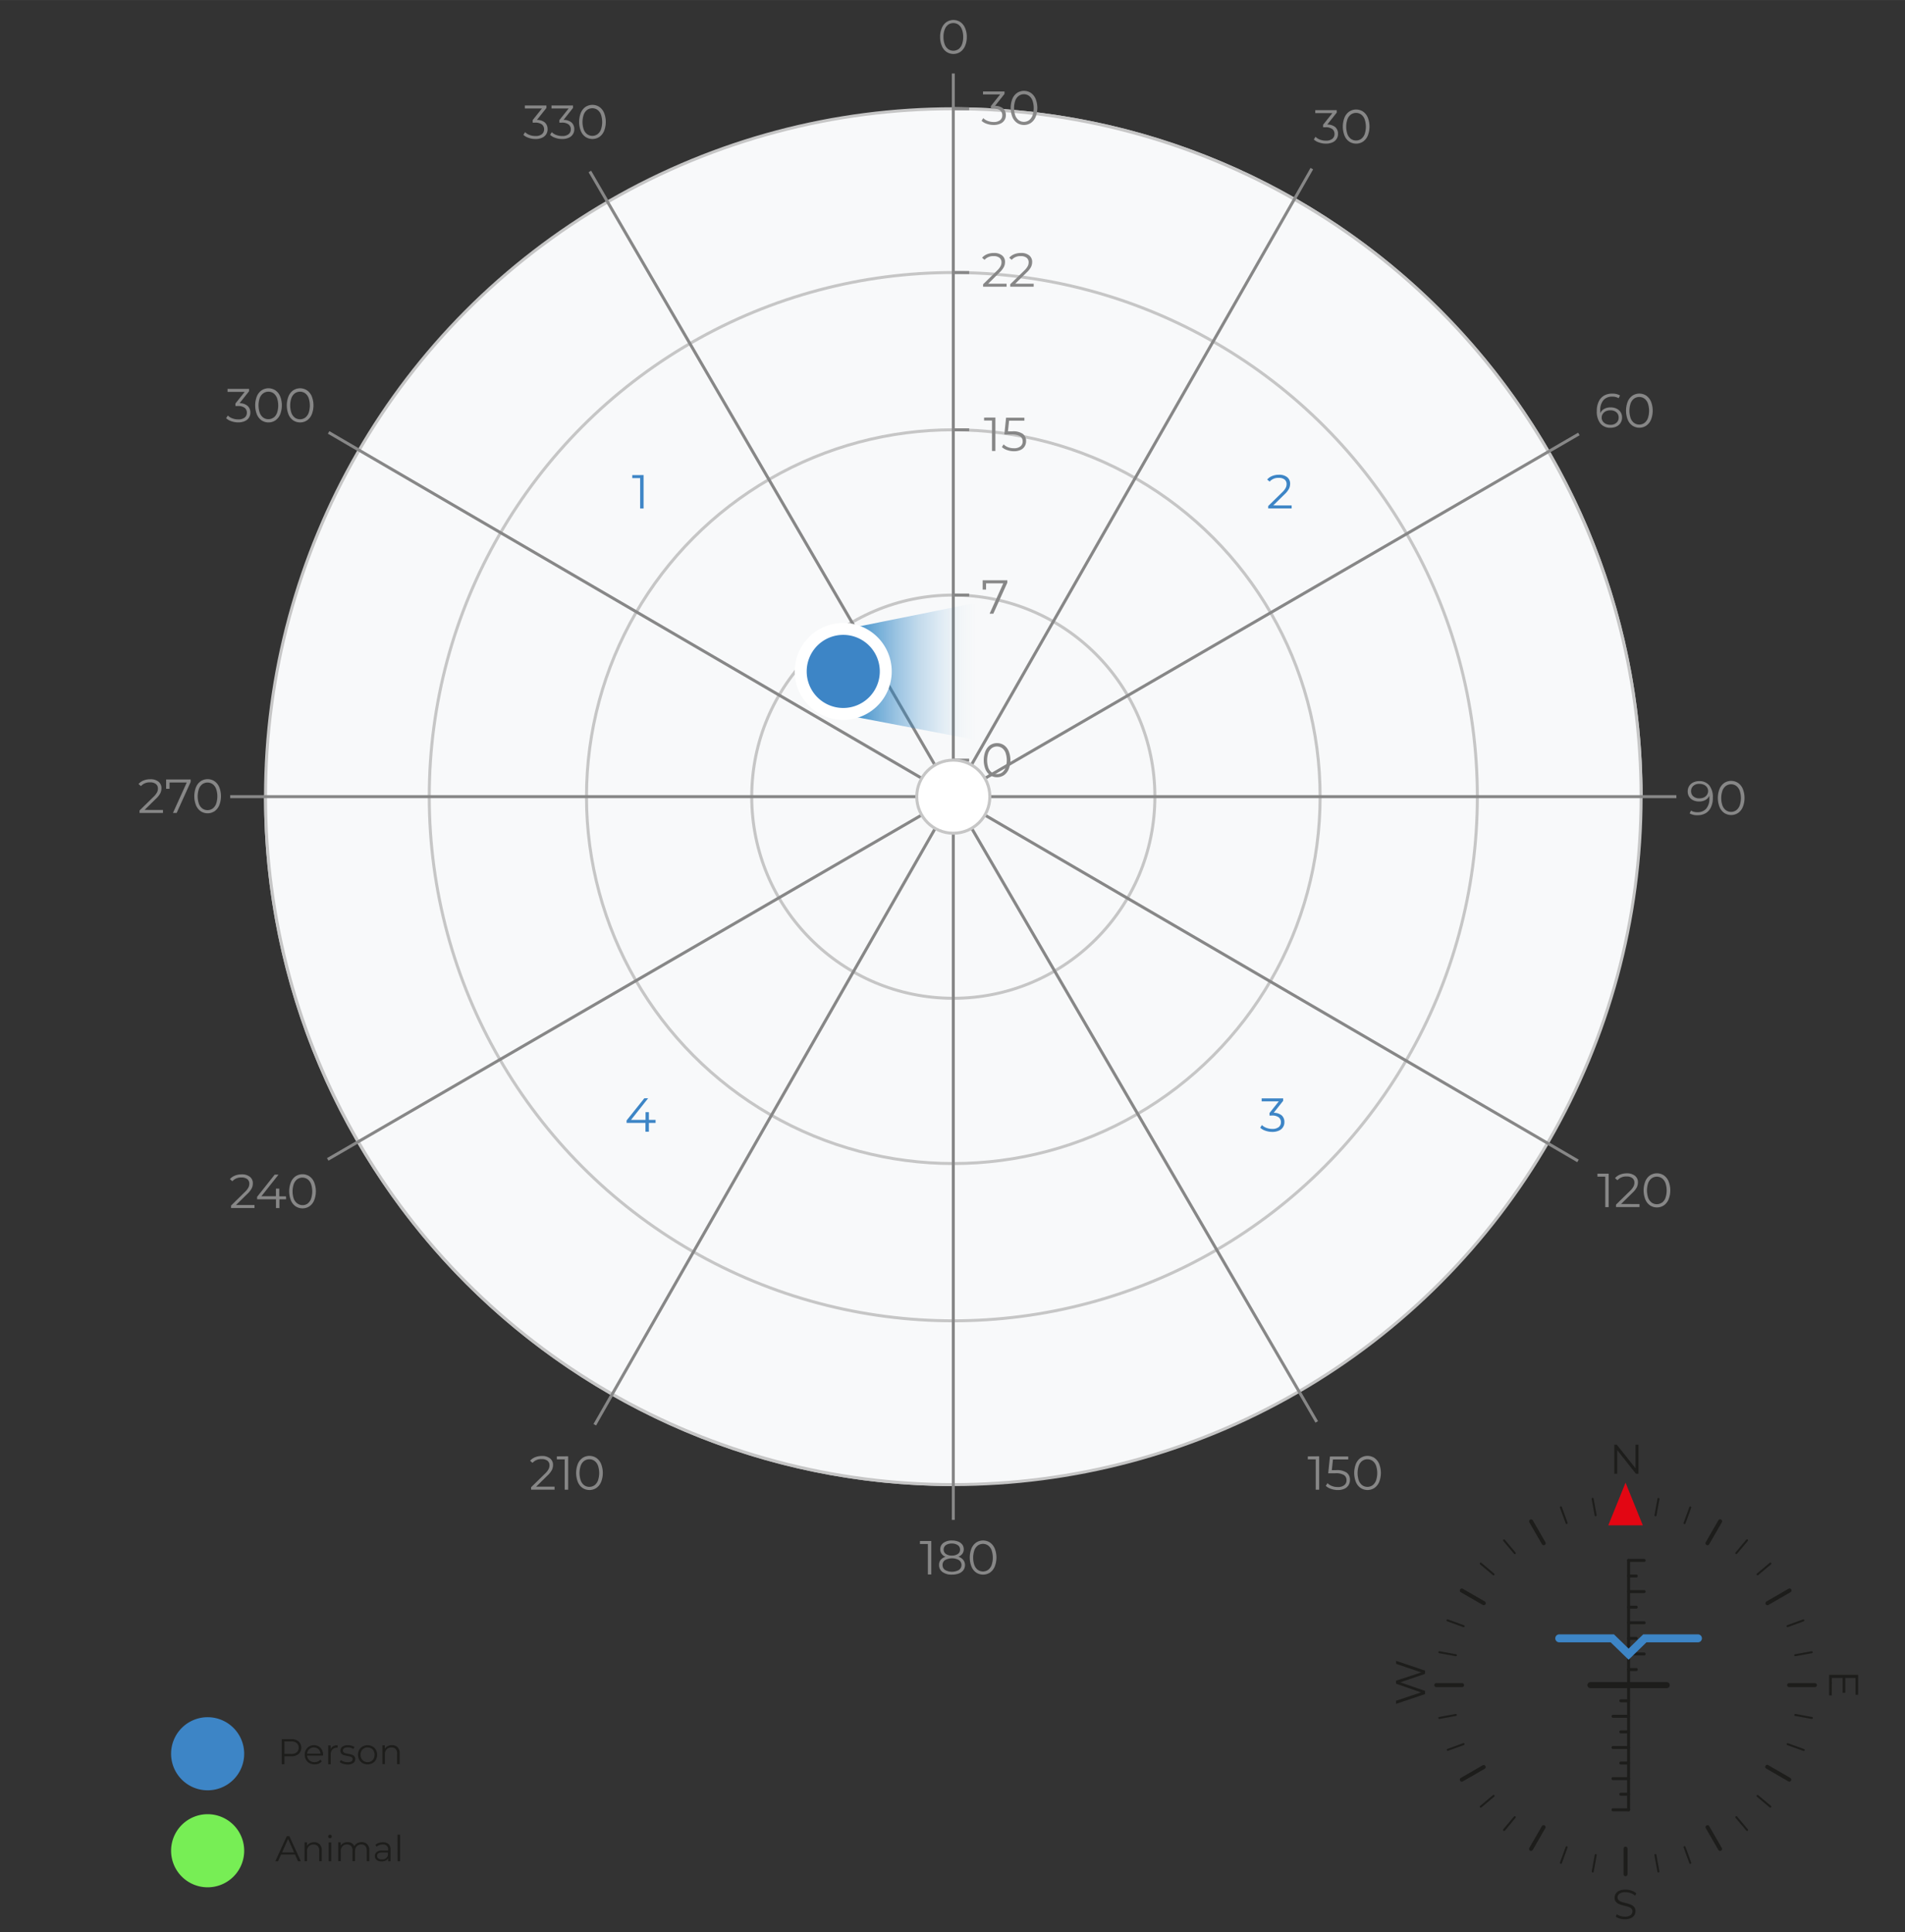 <svg xmlns="http://www.w3.org/2000/svg" xmlns:xlink="http://www.w3.org/1999/xlink" width="225.07mm" height="228.25mm" viewBox="0 0 638 647">
  <rect x="0" y="0" width="638" height="647" fill="#333333" stroke="none"/>
  <defs>
    <linearGradient id="linear-gradient" x1="183.03" y1="197.93" x2="183.03" y2="154.58" gradientTransform="translate(481.25 41.78) rotate(90)" gradientUnits="userSpaceOnUse">
      <stop offset="0" stop-color="#2581c4"/>
      <stop offset="0.03" stop-color="#2581c4" stop-opacity="0.94"/>
      <stop offset="0.22" stop-color="#2581c4" stop-opacity="0.66"/>
      <stop offset="0.41" stop-color="#2581c4" stop-opacity="0.42"/>
      <stop offset="0.58" stop-color="#2581c4" stop-opacity="0.24"/>
      <stop offset="0.74" stop-color="#2581c4" stop-opacity="0.11"/>
      <stop offset="0.88" stop-color="#2581c4" stop-opacity="0.03"/>
      <stop offset="1" stop-color="#2581c4" stop-opacity="0"/>
    </linearGradient>
  </defs>
  <title>м1</title>
  <g id="Layer_1" data-name="Layer 1">
    <g>
      <path d="M88.92,266.76H319.27V497.11C192,497.11,88.92,394,88.92,266.76Z" style="fill: none;stroke: #c6c6c6;stroke-miterlimit: 10"/>
      <path d="M549.61,266.76H319.27V36.42C446.49,36.42,549.61,139.55,549.61,266.76Z" style="fill: none;stroke: #c6c6c6;stroke-miterlimit: 10"/>
      <circle cx="319.27" cy="266.76" r="230.35" style="fill: #f8f9fa;stroke: #c6c6c6;stroke-miterlimit: 10"/>
      <circle cx="319.27" cy="266.76" r="175.51" style="fill: none;stroke: #c6c6c6;stroke-miterlimit: 10"/>
      <circle cx="319.27" cy="266.76" r="122.85" style="fill: none;stroke: #c6c6c6;stroke-miterlimit: 10"/>
      <circle cx="319.27" cy="266.76" r="67.51" style="fill: none;stroke: #c6c6c6;stroke-miterlimit: 10"/>
      <line x1="561.43" y1="266.76" x2="77.1" y2="266.76" style="fill: none;stroke: #878787;stroke-miterlimit: 10"/>
      <line x1="439.34" y1="56.46" x2="199.2" y2="477.07" style="fill: none;stroke: #878787;stroke-miterlimit: 10"/>
      <line x1="528.78" y1="145.31" x2="109.76" y2="388.22" style="fill: none;stroke: #878787;stroke-miterlimit: 10"/>
      <line x1="528.48" y1="388.73" x2="110.06" y2="144.79" style="fill: none;stroke: #878787;stroke-miterlimit: 10"/>
      <line x1="440.99" y1="476.12" x2="197.55" y2="57.41" style="fill: none;stroke: #878787;stroke-miterlimit: 10"/>
      <line x1="319.27" y1="24.6" x2="319.27" y2="508.93" style="fill: none;stroke: #878787;stroke-miterlimit: 10"/>
      <line x1="319" y1="36.42" x2="324.58" y2="36.42" style="fill: none;stroke: #878787;stroke-miterlimit: 10"/>
      <line x1="319" y1="91.25" x2="324.58" y2="91.25" style="fill: none;stroke: #878787;stroke-miterlimit: 10"/>
      <line x1="319" y1="143.92" x2="324.58" y2="143.92" style="fill: none;stroke: #878787;stroke-miterlimit: 10"/>
      <line x1="319" y1="199.25" x2="324.58" y2="199.25" style="fill: none;stroke: #878787;stroke-miterlimit: 10"/>
      <line x1="319" y1="254.53" x2="324.58" y2="254.53" style="fill: none;stroke: #878787;stroke-miterlimit: 10"/>
    </g>
  </g>
  <g id="Layer_3" data-name="Layer 3">
    <g>
      <polygon points="328.69 248.13 282.42 239.3 282.42 210.8 328.69 201.5 328.69 248.13" style="fill: url(#linear-gradient)"/>
      <path d="M282.41,208.58a16.24,16.24,0,1,0,16.24,16.24,16.26,16.26,0,0,0-16.24-16.24Z" style="fill: #fff"/>
      <path d="M282.41,212.58a12.24,12.24,0,1,1-12.24,12.24,12.24,12.24,0,0,1,12.24-12.24" style="fill: #3d85c6"/>
    </g>
  </g>
  <g id="Layer_2" data-name="Layer 2">
    <g>
      <path d="M182.47,41a2.91,2.91,0,0,1,.92,2.23,3,3,0,0,1-1.84,2.88,5.17,5.17,0,0,1-2.22.43,6.68,6.68,0,0,1-2.3-.39,4.66,4.66,0,0,1-1.74-1l.56-.91a4.11,4.11,0,0,0,1.49.94,5.44,5.44,0,0,0,2,.36,3.34,3.34,0,0,0,2.13-.6,2,2,0,0,0,.75-1.66,2,2,0,0,0-.75-1.63,3.64,3.64,0,0,0-2.27-.59h-.8v-.85l3.1-3.89h-5.73v-1H183v.82l-3.17,4A4.15,4.15,0,0,1,182.47,41Z" style="fill: #878787"/>
      <path d="M191.41,41a2.91,2.91,0,0,1,.92,2.23,3,3,0,0,1-1.84,2.88,5.17,5.17,0,0,1-2.22.43,6.68,6.68,0,0,1-2.3-.39,4.66,4.66,0,0,1-1.74-1l.56-.91a4.11,4.11,0,0,0,1.49.94,5.44,5.44,0,0,0,2,.36,3.34,3.34,0,0,0,2.13-.6,2,2,0,0,0,.75-1.66,2,2,0,0,0-.75-1.63,3.64,3.64,0,0,0-2.27-.59h-.8v-.85l3.1-3.89H184.7v-1h7.2v.82l-3.17,4A4.15,4.15,0,0,1,191.41,41Z" style="fill: #878787"/>
      <path d="M196.1,45.85a4.5,4.5,0,0,1-1.58-2,8.37,8.37,0,0,1,0-6.06,4.5,4.5,0,0,1,1.58-2,4.23,4.23,0,0,1,4.62,0,4.56,4.56,0,0,1,1.59,2,8.27,8.27,0,0,1,0,6.06,4.56,4.56,0,0,1-1.59,2,4.23,4.23,0,0,1-4.62,0Zm4-.91a3.52,3.52,0,0,0,1.16-1.58,7.79,7.79,0,0,0,0-5,3.52,3.52,0,0,0-1.16-1.58,3,3,0,0,0-3.44,0,3.52,3.52,0,0,0-1.16,1.58,7.79,7.79,0,0,0,0,5,3.52,3.52,0,0,0,1.16,1.58,3,3,0,0,0,3.44,0Z" style="fill: #878787"/>
    </g>
    <g>
      <path d="M82.92,135.91a2.91,2.91,0,0,1,.92,2.23A3,3,0,0,1,82,141a5.17,5.17,0,0,1-2.22.43,6.68,6.68,0,0,1-2.3-.39,4.66,4.66,0,0,1-1.74-1l.56-.91a4.11,4.11,0,0,0,1.49.94,5.44,5.44,0,0,0,2,.36,3.34,3.34,0,0,0,2.13-.6,2,2,0,0,0,.75-1.66,2,2,0,0,0-.75-1.63,3.64,3.64,0,0,0-2.27-.59h-.8v-.85l3.1-3.89H76.21v-1h7.2V131l-3.17,4A4.15,4.15,0,0,1,82.92,135.91Z" style="fill: #878787"/>
      <path d="M87.61,140.76a4.5,4.5,0,0,1-1.58-2,8.37,8.37,0,0,1,0-6.06,4.5,4.5,0,0,1,1.58-2,4.23,4.23,0,0,1,4.62,0,4.56,4.56,0,0,1,1.59,2,8.27,8.27,0,0,1,0,6.06,4.56,4.56,0,0,1-1.59,2,4.23,4.23,0,0,1-4.62,0Zm4-.91a3.52,3.52,0,0,0,1.16-1.58,7.79,7.79,0,0,0,0-5,3.52,3.52,0,0,0-1.16-1.58,3,3,0,0,0-3.44,0A3.52,3.52,0,0,0,87,133.24a7.79,7.79,0,0,0,0,5,3.52,3.52,0,0,0,1.16,1.58,3,3,0,0,0,3.44,0Z" style="fill: #878787"/>
      <path d="M98.2,140.76a4.5,4.5,0,0,1-1.58-2,8.37,8.37,0,0,1,0-6.06,4.5,4.5,0,0,1,1.58-2,4.23,4.23,0,0,1,4.62,0,4.56,4.56,0,0,1,1.59,2,8.27,8.27,0,0,1,0,6.06,4.56,4.56,0,0,1-1.59,2,4.23,4.23,0,0,1-4.62,0Zm4-.91a3.52,3.52,0,0,0,1.16-1.58,7.79,7.79,0,0,0,0-5,3.52,3.52,0,0,0-1.16-1.58,3,3,0,0,0-3.44,0,3.52,3.52,0,0,0-1.16,1.58,7.79,7.79,0,0,0,0,5,3.52,3.52,0,0,0,1.16,1.58,3,3,0,0,0,3.44,0Z" style="fill: #878787"/>
    </g>
    <g>
      <path d="M54.58,271.21v1H46.73v-.82l4.66-4.56a6,6,0,0,0,1.19-1.5,2.85,2.85,0,0,0,.31-1.27,1.88,1.88,0,0,0-.68-1.54,3,3,0,0,0-1.94-.55,3.84,3.84,0,0,0-3.06,1.25l-.82-.7a4.29,4.29,0,0,1,1.67-1.18,6,6,0,0,1,2.3-.42,4.19,4.19,0,0,1,2.71.81,2.69,2.69,0,0,1,1,2.22,3.8,3.8,0,0,1-.38,1.66,7,7,0,0,1-1.46,1.84l-3.81,3.74Z" style="fill: #878787"/>
      <path d="M63.86,261v.82l-4.69,10.38H57.93l4.61-10.18H56.78v2.1H55.64V261Z" style="fill: #878787"/>
      <path d="M67.22,271.64a4.51,4.51,0,0,1-1.58-2,8.37,8.37,0,0,1,0-6.06,4.5,4.5,0,0,1,1.58-2,4.23,4.23,0,0,1,4.62,0,4.56,4.56,0,0,1,1.59,2,8.27,8.27,0,0,1,0,6.06,4.57,4.57,0,0,1-1.59,2,4.23,4.23,0,0,1-4.62,0Zm4-.91a3.52,3.52,0,0,0,1.16-1.58,7.79,7.79,0,0,0,0-5,3.52,3.52,0,0,0-1.16-1.58,3,3,0,0,0-3.44,0,3.52,3.52,0,0,0-1.16,1.58,7.79,7.79,0,0,0,0,5,3.52,3.52,0,0,0,1.16,1.58,3,3,0,0,0,3.44,0Z" style="fill: #878787"/>
    </g>
    <g>
      <path d="M85.23,403.5v1H77.38v-.82L82,399.14a6,6,0,0,0,1.19-1.5,2.85,2.85,0,0,0,.31-1.27,1.88,1.88,0,0,0-.68-1.54,3,3,0,0,0-1.94-.55,3.84,3.84,0,0,0-3.06,1.25l-.82-.7a4.29,4.29,0,0,1,1.67-1.18,6,6,0,0,1,2.3-.42,4.19,4.19,0,0,1,2.71.81,2.69,2.69,0,0,1,1,2.22,3.8,3.8,0,0,1-.38,1.66,7,7,0,0,1-1.46,1.84l-3.81,3.74Z" style="fill: #878787"/>
      <path d="M95.82,401.58H93.58v2.94H92.43v-2.94H86.11v-.83L92,393.32h1.28l-5.73,7.23h4.86V398h1.12v2.59h2.24Z" style="fill: #878787"/>
      <path d="M99,403.93a4.5,4.5,0,0,1-1.58-2,8.37,8.37,0,0,1,0-6.06,4.5,4.5,0,0,1,1.58-2,4.23,4.23,0,0,1,4.62,0,4.56,4.56,0,0,1,1.59,2,8.27,8.27,0,0,1,0,6.06,4.56,4.56,0,0,1-1.59,2,4.23,4.23,0,0,1-4.62,0Zm4-.91a3.51,3.51,0,0,0,1.16-1.58,7.79,7.79,0,0,0,0-5,3.51,3.51,0,0,0-1.16-1.58,3,3,0,0,0-3.44,0,3.51,3.51,0,0,0-1.16,1.58,7.79,7.79,0,0,0,0,5A3.51,3.51,0,0,0,99.63,403a3,3,0,0,0,3.44,0Z" style="fill: #878787"/>
    </g>
    <g>
      <path d="M185.73,497.81v1h-7.86V498l4.66-4.56a6,6,0,0,0,1.19-1.5,2.85,2.85,0,0,0,.31-1.27,1.88,1.88,0,0,0-.68-1.54,3,3,0,0,0-1.94-.55,3.84,3.84,0,0,0-3.06,1.25l-.82-.7a4.29,4.29,0,0,1,1.67-1.18,6,6,0,0,1,2.3-.42,4.19,4.19,0,0,1,2.71.81,2.69,2.69,0,0,1,1,2.22,3.8,3.8,0,0,1-.38,1.66,7,7,0,0,1-1.46,1.84l-3.81,3.74Z" style="fill: #878787"/>
      <path d="M190.28,487.63v11.2h-1.15V488.66h-2.64v-1Z" style="fill: #878787"/>
      <path d="M195.1,498.24a4.5,4.5,0,0,1-1.58-2,8.37,8.37,0,0,1,0-6.06,4.5,4.5,0,0,1,1.58-2,4.23,4.23,0,0,1,4.62,0,4.56,4.56,0,0,1,1.59,2,8.27,8.27,0,0,1,0,6.06,4.56,4.56,0,0,1-1.59,2,4.23,4.23,0,0,1-4.62,0Zm4-.91a3.51,3.51,0,0,0,1.16-1.58,7.79,7.79,0,0,0,0-5,3.51,3.51,0,0,0-1.16-1.58,3,3,0,0,0-3.44,0,3.51,3.51,0,0,0-1.16,1.58,7.79,7.79,0,0,0,0,5,3.51,3.51,0,0,0,1.16,1.58,3,3,0,0,0,3.44,0Z" style="fill: #878787"/>
    </g>
    <g>
      <path d="M311.9,516v11.2h-1.15V517H308.1v-1Z" style="fill: #878787"/>
      <path d="M322.61,522.35a2.61,2.61,0,0,1,.57,1.7,2.82,2.82,0,0,1-.53,1.7,3.32,3.32,0,0,1-1.51,1.12,6.24,6.24,0,0,1-2.31.39,5.17,5.17,0,0,1-3.17-.86A2.78,2.78,0,0,1,314.5,524a2.66,2.66,0,0,1,.55-1.71,3.33,3.33,0,0,1,1.61-1,2.79,2.79,0,0,1-1.31-1,2.52,2.52,0,0,1-.45-1.5,2.56,2.56,0,0,1,1.06-2.16,4.64,4.64,0,0,1,2.86-.8,5.48,5.48,0,0,1,2.07.36,3.14,3.14,0,0,1,1.38,1,2.57,2.57,0,0,1,.5,1.57,2.46,2.46,0,0,1-.46,1.5,2.89,2.89,0,0,1-1.33,1A3.4,3.4,0,0,1,322.61,522.35Zm-1.46,3.33a2,2,0,0,0,0-3.29,4.79,4.79,0,0,0-4.64,0,1.91,1.91,0,0,0-.84,1.64,1.93,1.93,0,0,0,.83,1.66,4.77,4.77,0,0,0,4.65,0Zm-4.36-5.34a3.35,3.35,0,0,0,2,.54,3.39,3.39,0,0,0,2-.54,1.71,1.71,0,0,0,.74-1.46,1.74,1.74,0,0,0-.76-1.49,3.41,3.41,0,0,0-2-.54,3.35,3.35,0,0,0-2,.54,1.83,1.83,0,0,0,0,2.94Z" style="fill: #878787"/>
      <path d="M326.93,526.57a4.49,4.49,0,0,1-1.58-2,8.37,8.37,0,0,1,0-6.06,4.49,4.49,0,0,1,1.58-2,4.23,4.23,0,0,1,4.62,0,4.55,4.55,0,0,1,1.59,2,8.26,8.26,0,0,1,0,6.06,4.55,4.55,0,0,1-1.59,2,4.22,4.22,0,0,1-4.62,0Zm4-.91a3.51,3.51,0,0,0,1.16-1.58,7.79,7.79,0,0,0,0-5,3.52,3.52,0,0,0-1.16-1.58,3,3,0,0,0-3.44,0,3.52,3.52,0,0,0-1.16,1.58,7.79,7.79,0,0,0,0,5,3.51,3.51,0,0,0,1.16,1.58,3,3,0,0,0,3.44,0Z" style="fill: #878787"/>
    </g>
    <g>
      <path d="M441.8,487.63v11.2h-1.15V488.66H438v-1Z" style="fill: #878787"/>
      <path d="M451,493.1a2.92,2.92,0,0,1,1.11,2.44,3.34,3.34,0,0,1-.46,1.74,3.1,3.1,0,0,1-1.37,1.21,5.11,5.11,0,0,1-2.24.44,6.62,6.62,0,0,1-2.28-.39,4.67,4.67,0,0,1-1.74-1l.56-.91a4.14,4.14,0,0,0,1.47.94,5.33,5.33,0,0,0,2,.36,3.31,3.31,0,0,0,2.15-.62,2,2,0,0,0,.76-1.66,2,2,0,0,0-.86-1.74,5.28,5.28,0,0,0-2.89-.59h-2.38l.58-5.62h6.13v1h-5.12l-.38,3.57h1.44A5.76,5.76,0,0,1,451,493.1Z" style="fill: #878787"/>
      <path d="M455.68,498.24a4.5,4.5,0,0,1-1.58-2,8.37,8.37,0,0,1,0-6.06,4.5,4.5,0,0,1,1.58-2,4.23,4.23,0,0,1,4.62,0,4.56,4.56,0,0,1,1.59,2,8.27,8.27,0,0,1,0,6.06,4.57,4.57,0,0,1-1.59,2,4.23,4.23,0,0,1-4.62,0Zm4-.91a3.51,3.51,0,0,0,1.16-1.58,7.79,7.79,0,0,0,0-5,3.52,3.52,0,0,0-1.16-1.58,3,3,0,0,0-3.44,0,3.52,3.52,0,0,0-1.16,1.58,7.79,7.79,0,0,0,0,5,3.51,3.51,0,0,0,1.16,1.58,3,3,0,0,0,3.44,0Z" style="fill: #878787"/>
    </g>
    <g>
      <path d="M538.76,393v11.2h-1.15V394H535v-1Z" style="fill: #878787"/>
      <path d="M549.08,403.18v1h-7.86v-.82l4.66-4.56a6,6,0,0,0,1.19-1.5,2.85,2.85,0,0,0,.31-1.27,1.88,1.88,0,0,0-.68-1.54,3,3,0,0,0-1.94-.55,3.84,3.84,0,0,0-3.06,1.25l-.82-.7a4.3,4.3,0,0,1,1.67-1.18,6,6,0,0,1,2.3-.42,4.19,4.19,0,0,1,2.71.81,2.69,2.69,0,0,1,1,2.21,3.8,3.8,0,0,1-.38,1.66,7,7,0,0,1-1.46,1.84l-3.81,3.74Z" style="fill: #878787"/>
      <path d="M552.61,403.62a4.5,4.5,0,0,1-1.58-2,8.37,8.37,0,0,1,0-6.06,4.5,4.5,0,0,1,1.58-2,4.23,4.23,0,0,1,4.62,0,4.56,4.56,0,0,1,1.59,2,8.27,8.27,0,0,1,0,6.06,4.57,4.57,0,0,1-1.59,2,4.23,4.23,0,0,1-4.62,0Zm4-.91a3.51,3.51,0,0,0,1.16-1.58,7.79,7.79,0,0,0,0-5,3.52,3.52,0,0,0-1.16-1.58,3,3,0,0,0-3.44,0A3.52,3.52,0,0,0,552,396.1a7.79,7.79,0,0,0,0,5,3.51,3.51,0,0,0,1.16,1.58,3,3,0,0,0,3.44,0Z" style="fill: #878787"/>
    </g>
    <g>
      <path d="M572.47,263a6.42,6.42,0,0,1,1.18,4.14,7.12,7.12,0,0,1-.64,3.17,4.48,4.48,0,0,1-1.79,2,5.29,5.29,0,0,1-2.69.66,5,5,0,0,1-2.66-.61l.46-.93a3.91,3.91,0,0,0,2.18.53,3.72,3.72,0,0,0,2.91-1.18,5,5,0,0,0,1.06-3.42c0-.28,0-.58,0-.91a3,3,0,0,1-1.33,1.42,4.26,4.26,0,0,1-2.1.5,4.43,4.43,0,0,1-2-.42,3.19,3.19,0,0,1-1.34-1.18,3.25,3.25,0,0,1-.48-1.77,3.31,3.31,0,0,1,.5-1.81,3.27,3.27,0,0,1,1.37-1.21,4.43,4.43,0,0,1,2-.42A4.13,4.13,0,0,1,572.47,263Zm-1.78,4a2.52,2.52,0,0,0,1-.88,2.23,2.23,0,0,0,.37-1.25,2.18,2.18,0,0,0-.34-1.18,2.48,2.48,0,0,0-1-.88,3.54,3.54,0,0,0-1.6-.34,2.9,2.9,0,0,0-2,.66,2.23,2.23,0,0,0-.76,1.77,2.21,2.21,0,0,0,.76,1.76,3,3,0,0,0,2.06.66A3.34,3.34,0,0,0,570.68,267Z" style="fill: #878787"/>
      <path d="M577.47,272.22a4.51,4.51,0,0,1-1.58-2,8.37,8.37,0,0,1,0-6.06,4.5,4.5,0,0,1,1.58-2,4.23,4.23,0,0,1,4.62,0,4.56,4.56,0,0,1,1.59,2,8.27,8.27,0,0,1,0,6.06,4.57,4.57,0,0,1-1.59,2,4.23,4.23,0,0,1-4.62,0Zm4-.91a3.52,3.52,0,0,0,1.16-1.58,7.79,7.79,0,0,0,0-5,3.52,3.52,0,0,0-1.16-1.58,3,3,0,0,0-3.44,0,3.52,3.52,0,0,0-1.16,1.58,7.79,7.79,0,0,0,0,5,3.52,3.52,0,0,0,1.16,1.58,3,3,0,0,0,3.44,0Z" style="fill: #878787"/>
    </g>
    <g>
      <path d="M541.42,136.84a3.18,3.18,0,0,1,1.34,1.18,3.24,3.24,0,0,1,.48,1.77,3.31,3.31,0,0,1-.5,1.81,3.27,3.27,0,0,1-1.37,1.21,4.42,4.42,0,0,1-2,.42,4.13,4.13,0,0,1-3.41-1.46,6.42,6.42,0,0,1-1.18-4.14,7.1,7.1,0,0,1,.64-3.17,4.48,4.48,0,0,1,1.79-2,5.29,5.29,0,0,1,2.69-.66,5.05,5.05,0,0,1,2.66.61l-.46.93a3.91,3.91,0,0,0-2.18-.53A3.71,3.71,0,0,0,537,134a5,5,0,0,0-1.06,3.42q0,.4,0,.91a3,3,0,0,1,1.33-1.42,4.26,4.26,0,0,1,2.1-.5A4.43,4.43,0,0,1,541.42,136.84Zm-.08,4.74a2.23,2.23,0,0,0,.76-1.77,2.21,2.21,0,0,0-.76-1.76,3,3,0,0,0-2.06-.66,3.35,3.35,0,0,0-1.5.32,2.52,2.52,0,0,0-1,.88,2.22,2.22,0,0,0-.37,1.25,2.17,2.17,0,0,0,.34,1.18,2.47,2.47,0,0,0,1,.88,3.54,3.54,0,0,0,1.6.34A2.89,2.89,0,0,0,541.34,141.58Z" style="fill: #878787"/>
      <path d="M546.72,142.53a4.5,4.5,0,0,1-1.58-2,8.37,8.37,0,0,1,0-6.06,4.5,4.5,0,0,1,1.58-2,4.23,4.23,0,0,1,4.62,0,4.56,4.56,0,0,1,1.59,2,8.27,8.27,0,0,1,0,6.06,4.56,4.56,0,0,1-1.59,2,4.23,4.23,0,0,1-4.62,0Zm4-.91a3.52,3.52,0,0,0,1.16-1.58,7.79,7.79,0,0,0,0-5,3.52,3.52,0,0,0-1.16-1.58,3,3,0,0,0-3.44,0,3.52,3.52,0,0,0-1.16,1.58,7.79,7.79,0,0,0,0,5,3.52,3.52,0,0,0,1.16,1.58,3,3,0,0,0,3.44,0Z" style="fill: #878787"/>
    </g>
    <g>
      <path d="M447.19,42.55a2.91,2.91,0,0,1,.92,2.23,3,3,0,0,1-1.84,2.88,5.17,5.17,0,0,1-2.22.43,6.68,6.68,0,0,1-2.3-.39,4.66,4.66,0,0,1-1.74-1l.56-.91a4.11,4.11,0,0,0,1.49.94,5.44,5.44,0,0,0,2,.36,3.34,3.34,0,0,0,2.13-.6,2,2,0,0,0,.75-1.66,2,2,0,0,0-.75-1.63,3.64,3.64,0,0,0-2.27-.59h-.8v-.85l3.1-3.89h-5.73v-1h7.2v.82l-3.17,4A4.15,4.15,0,0,1,447.19,42.55Z" style="fill: #878787"/>
      <path d="M451.87,47.41a4.5,4.5,0,0,1-1.58-2,8.37,8.37,0,0,1,0-6.06,4.5,4.5,0,0,1,1.58-2,4.23,4.23,0,0,1,4.62,0,4.56,4.56,0,0,1,1.59,2,8.27,8.27,0,0,1,0,6.06,4.56,4.56,0,0,1-1.59,2,4.23,4.23,0,0,1-4.62,0Zm4-.91a3.52,3.52,0,0,0,1.16-1.58,7.79,7.79,0,0,0,0-5,3.52,3.52,0,0,0-1.16-1.58,3,3,0,0,0-3.44,0,3.52,3.52,0,0,0-1.16,1.58,7.79,7.79,0,0,0,0,5,3.52,3.52,0,0,0,1.16,1.58,3,3,0,0,0,3.44,0Z" style="fill: #878787"/>
    </g>
    <path d="M317,17.37a4.5,4.5,0,0,1-1.58-2,7.46,7.46,0,0,1-.57-3,7.46,7.46,0,0,1,.57-3,4.5,4.5,0,0,1,1.58-2,4.23,4.23,0,0,1,4.62,0,4.56,4.56,0,0,1,1.59,2,7.38,7.38,0,0,1,.58,3,7.38,7.38,0,0,1-.58,3,4.56,4.56,0,0,1-1.59,2,4.23,4.23,0,0,1-4.62,0Zm4-.91a3.52,3.52,0,0,0,1.16-1.58,6.77,6.77,0,0,0,.42-2.51,6.77,6.77,0,0,0-.42-2.51A3.52,3.52,0,0,0,321,8.26a3,3,0,0,0-3.44,0,3.52,3.52,0,0,0-1.16,1.58,6.77,6.77,0,0,0-.42,2.51,6.77,6.77,0,0,0,.42,2.51,3.52,3.52,0,0,0,1.16,1.58,3,3,0,0,0,3.44,0Z" style="fill: #878787"/>
    <g>
      <path d="M335.95,36.3a2.91,2.91,0,0,1,.92,2.23A3,3,0,0,1,335,41.41a5.17,5.17,0,0,1-2.22.43,6.68,6.68,0,0,1-2.3-.39,4.66,4.66,0,0,1-1.74-1l.56-.91a4.11,4.11,0,0,0,1.49.94,5.44,5.44,0,0,0,2,.36,3.34,3.34,0,0,0,2.13-.6,2,2,0,0,0,.75-1.66,2,2,0,0,0-.75-1.63,3.64,3.64,0,0,0-2.27-.59h-.8v-.85l3.1-3.89h-5.73v-1h7.2v.82l-3.17,4A4.15,4.15,0,0,1,335.95,36.3Z" style="fill: #878787"/>
      <path d="M340.63,41.16a4.5,4.5,0,0,1-1.58-2,8.37,8.37,0,0,1,0-6.06,4.5,4.5,0,0,1,1.58-2,4.23,4.23,0,0,1,4.62,0,4.56,4.56,0,0,1,1.59,2,8.27,8.27,0,0,1,0,6.06,4.56,4.56,0,0,1-1.59,2,4.23,4.23,0,0,1-4.62,0Zm4-.91a3.52,3.52,0,0,0,1.16-1.58,7.79,7.79,0,0,0,0-5,3.52,3.52,0,0,0-1.16-1.58,3,3,0,0,0-3.44,0,3.52,3.52,0,0,0-1.16,1.58,7.79,7.79,0,0,0,0,5,3.52,3.52,0,0,0,1.16,1.58,3,3,0,0,0,3.44,0Z" style="fill: #878787"/>
    </g>
    <g>
      <path d="M337.11,95v1h-7.86v-.82l4.66-4.56a6,6,0,0,0,1.19-1.5,2.85,2.85,0,0,0,.31-1.27,1.88,1.88,0,0,0-.68-1.54,3,3,0,0,0-1.94-.55A3.84,3.84,0,0,0,329.73,87l-.82-.7a4.29,4.29,0,0,1,1.67-1.18,6,6,0,0,1,2.3-.42,4.19,4.19,0,0,1,2.71.81,2.69,2.69,0,0,1,1,2.22,3.8,3.8,0,0,1-.38,1.66,7,7,0,0,1-1.46,1.84L330.95,95Z" style="fill: #878787"/>
      <path d="M346.19,95v1h-7.86v-.82L343,90.62a6,6,0,0,0,1.19-1.5,2.85,2.85,0,0,0,.31-1.27,1.88,1.88,0,0,0-.68-1.54,3,3,0,0,0-1.94-.55A3.84,3.84,0,0,0,338.82,87l-.82-.7a4.29,4.29,0,0,1,1.67-1.18,6,6,0,0,1,2.3-.42,4.19,4.19,0,0,1,2.71.81,2.69,2.69,0,0,1,1,2.22,3.8,3.8,0,0,1-.38,1.66,7,7,0,0,1-1.46,1.84L340,95Z" style="fill: #878787"/>
    </g>
    <g>
      <path d="M333.37,139.8V151h-1.15V140.82h-2.64v-1Z" style="fill: #878787"/>
      <path d="M342.53,145.26a2.92,2.92,0,0,1,1.11,2.44,3.34,3.34,0,0,1-.46,1.74,3.1,3.1,0,0,1-1.37,1.21,5.12,5.12,0,0,1-2.24.44,6.63,6.63,0,0,1-2.28-.39,4.66,4.66,0,0,1-1.74-1l.56-.91a4.14,4.14,0,0,0,1.47.94,5.32,5.32,0,0,0,2,.36,3.31,3.31,0,0,0,2.15-.62,2,2,0,0,0,.76-1.66,2,2,0,0,0-.86-1.74,5.28,5.28,0,0,0-2.89-.59h-2.38l.58-5.62h6.13v1h-5.12l-.38,3.57H339A5.76,5.76,0,0,1,342.53,145.26Z" style="fill: #878787"/>
    </g>
    <path d="M337.36,194.3v.82l-4.69,10.38h-1.25L336,195.32h-5.76v2.1h-1.14V194.3Z" style="fill: #878787"/>
    <path d="M331.61,259.57a4.5,4.5,0,0,1-1.58-2,8.37,8.37,0,0,1,0-6.06,4.5,4.5,0,0,1,1.58-2,4.23,4.23,0,0,1,4.62,0,4.56,4.56,0,0,1,1.59,2,8.27,8.27,0,0,1,0,6.06,4.56,4.56,0,0,1-1.59,2,4.23,4.23,0,0,1-4.62,0Zm4-.91a3.52,3.52,0,0,0,1.16-1.58,7.79,7.79,0,0,0,0-5,3.52,3.52,0,0,0-1.16-1.58,3,3,0,0,0-3.44,0,3.52,3.52,0,0,0-1.16,1.58,7.79,7.79,0,0,0,0,5,3.52,3.52,0,0,0,1.16,1.58,3,3,0,0,0,3.44,0Z" style="fill: #878787"/>
    <path d="M215.54,159.07v11.2h-1.15V160.09h-2.64v-1Z" style="fill: #3d85c6"/>
    <path d="M432.59,169.25v1h-7.86v-.82l4.66-4.56a6,6,0,0,0,1.19-1.5,2.85,2.85,0,0,0,.31-1.27,1.88,1.88,0,0,0-.68-1.54,3,3,0,0,0-1.94-.55,3.84,3.84,0,0,0-3.06,1.25l-.82-.7a4.29,4.29,0,0,1,1.67-1.18,6,6,0,0,1,2.3-.42,4.19,4.19,0,0,1,2.71.81,2.69,2.69,0,0,1,1,2.22,3.8,3.8,0,0,1-.38,1.66,7,7,0,0,1-1.46,1.84l-3.81,3.74Z" style="fill: #3d85c6"/>
    <path d="M429.24,373.47a2.91,2.91,0,0,1,.92,2.23,3,3,0,0,1-1.84,2.88,5.17,5.17,0,0,1-2.22.43,6.67,6.67,0,0,1-2.3-.39,4.66,4.66,0,0,1-1.74-1l.56-.91a4.12,4.12,0,0,0,1.49.94,5.45,5.45,0,0,0,2,.36,3.34,3.34,0,0,0,2.13-.6,2,2,0,0,0,.75-1.66,2,2,0,0,0-.75-1.63,3.64,3.64,0,0,0-2.27-.59h-.8v-.85l3.1-3.89h-5.73v-1h7.2v.82l-3.17,4A4.15,4.15,0,0,1,429.24,373.47Z" style="fill: #3d85c6"/>
    <path d="M219.56,376h-2.24v2.94h-1.15V376h-6.32v-.83l5.94-7.42h1.28l-5.73,7.23h4.86v-2.59h1.12v2.59h2.24Z" style="fill: #3d85c6"/>
  </g>
  <g id="компас">
    <circle cx="319.27" cy="266.76" r="12.24" style="fill: #fff;stroke: #c6c6c6;stroke-miterlimit: 10"/>
    <g>
      <path d="M548.74,483.75v9.73h-.85l-6.26-7.9v7.9h-1v-9.73h.85l6.27,7.9v-7.9Z" style="fill: #1d1d1b"/>
      <path d="M613.48,567.69h-.89v-6.88h9.73v6.68h-.89v-5.65H618v5h-.88v-5h-3.62Z" style="fill: #1d1d1b"/>
      <path d="M467.54,556.12l9.73,3.28v1.08l-8.3,2.85,8.3,2.86v1.07l-9.73,3.28V569.5l8.37-2.81-8.37-2.91v-1L476,560l-8.41-2.85Z" style="fill: #1d1d1b"/>
      <path d="M546.45,633.08A3.82,3.82,0,0,1,548,634l-.4.79a3.86,3.86,0,0,0-1.4-.86,5.14,5.14,0,0,0-1.81-.33,3.3,3.3,0,0,0-2,.48,1.48,1.48,0,0,0-.65,1.24,1.25,1.25,0,0,0,.35.93,2.4,2.4,0,0,0,.87.54,14.16,14.16,0,0,0,1.43.41,15,15,0,0,1,1.75.54,2.88,2.88,0,0,1,1.12.79,2.09,2.09,0,0,1,.47,1.43,2.43,2.43,0,0,1-.39,1.34,2.67,2.67,0,0,1-1.2,1,4.89,4.89,0,0,1-2,.36,5.93,5.93,0,0,1-1.63-.23,4.71,4.71,0,0,1-1.38-.63l.35-.82a4.77,4.77,0,0,0,1.31.61,4.9,4.9,0,0,0,1.36.2,3.15,3.15,0,0,0,1.93-.49,1.53,1.53,0,0,0,.65-1.27,1.27,1.27,0,0,0-.35-.94,2.32,2.32,0,0,0-.89-.54q-.54-.19-1.44-.41a14.35,14.35,0,0,1-1.73-.52,2.84,2.84,0,0,1-1.12-.78,2.06,2.06,0,0,1-.46-1.41,2.4,2.4,0,0,1,.4-1.34,2.67,2.67,0,0,1,1.22-1,5.09,5.09,0,0,1,2-.35A6.23,6.23,0,0,1,546.45,633.08Z" style="fill: #1d1d1b"/>
      <g>
        <path d="M533.42,627h-.06a.33.33,0,0,1-.27-.39l1-5.51a.32.32,0,0,1,.39-.27.33.33,0,0,1,.27.39l-1,5.51A.33.33,0,0,1,533.42,627Z" style="fill: #1d1d1b"/>
        <polygon points="544.09 564.26 544.09 564.25 544.76 564.25 544.09 564.26" style="fill: #1d1d1b"/>
        <path d="M554.44,507.73h-.06a.33.33,0,0,1-.27-.39l1-5.5a.33.33,0,0,1,.39-.27.33.33,0,0,1,.27.39l-1,5.5A.33.33,0,0,1,554.44,507.73Z" style="fill: #1d1d1b"/>
        <path d="M522.76,624.09l-.11,0a.34.34,0,0,1-.2-.43l1.91-5.23a.33.33,0,0,1,.63.23l-1.91,5.23A.33.33,0,0,1,522.76,624.09Z" style="fill: #1d1d1b"/>
        <polygon points="544.08 564.26 544.08 564.25 544.75 564.25 544.08 564.26" style="fill: #1d1d1b"/>
        <path d="M564.17,510.32l-.11,0a.34.34,0,0,1-.2-.43l1.91-5.25a.34.34,0,0,1,.43-.2.34.34,0,0,1,.2.43l-1.91,5.25A.34.34,0,0,1,564.17,510.32Z" style="fill: #1d1d1b"/>
        <path d="M503.72,613.08a.33.33,0,0,1-.26-.55l3.59-4.27a.33.33,0,0,1,.51.43L504,613A.33.33,0,0,1,503.72,613.08Z" style="fill: #1d1d1b"/>
        <polygon points="544.08 564.26 544.08 564.25 544.75 564.25 544.08 564.26" style="fill: #1d1d1b"/>
        <path d="M581.52,520.37a.33.33,0,0,1-.26-.55l3.59-4.28a.33.33,0,1,1,.51.43l-3.59,4.28A.33.33,0,0,1,581.52,520.37Z" style="fill: #1d1d1b"/>
        <path d="M495.92,605.29a.33.33,0,0,1-.21-.59L500,601.1a.33.33,0,1,1,.43.51l-4.28,3.59A.33.33,0,0,1,495.92,605.29Z" style="fill: #1d1d1b"/>
        <polygon points="544.08 564.26 544.08 564.25 544.75 564.25 544.08 564.26" style="fill: #1d1d1b"/>
        <path d="M588.64,527.49a.33.33,0,0,1-.22-.59l4.28-3.6a.33.33,0,0,1,.43.51l-4.28,3.6A.34.34,0,0,1,588.64,527.49Z" style="fill: #1d1d1b"/>
        <path d="M484.9,586.25a.33.33,0,0,1-.11-.65l5.25-1.91a.33.33,0,1,1,.23.63L485,586.23Z" style="fill: #1d1d1b"/>
        <path d="M598.69,544.83a.33.33,0,0,1-.11-.65l5.25-1.91a.33.33,0,1,1,.23.63l-5.25,1.91Z" style="fill: #1d1d1b"/>
        <path d="M482.06,575.58a.33.33,0,0,1-.06-.66l5.5-1a.33.33,0,0,1,.39.27.33.33,0,0,1-.27.39l-5.5,1Z" style="fill: #1d1d1b"/>
        <polygon points="544.09 564.26 544.09 564.25 544.76 564.25 544.09 564.26" style="fill: #1d1d1b"/>
        <path d="M601.26,554.57a.33.33,0,0,1-.06-.66l5.51-1a.32.32,0,0,1,.39.27.33.33,0,0,1-.27.39l-5.51,1Z" style="fill: #1d1d1b"/>
        <path d="M487.56,554.57h-.06l-5.5-1a.33.33,0,0,1-.27-.39.33.33,0,0,1,.39-.27l5.5,1a.33.33,0,0,1-.06.66Z" style="fill: #1d1d1b"/>
        <polygon points="544.08 564.26 544.08 564.25 544.75 564.25 544.08 564.26" style="fill: #1d1d1b"/>
        <path d="M606.78,575.58h-.06l-5.51-1a.33.33,0,0,1-.27-.39.33.33,0,0,1,.39-.27l5.51,1a.33.33,0,0,1-.06.66Z" style="fill: #1d1d1b"/>
        <path d="M490.15,544.83l-.11,0-5.37-1.95a.34.34,0,0,1-.2-.43.34.34,0,0,1,.43-.2l5.37,1.95a.33.33,0,0,1-.11.65Z" style="fill: #1d1d1b"/>
        <path d="M604.05,586.29l-.11,0-5.37-1.95a.34.34,0,0,1-.2-.43.34.34,0,0,1,.43-.2l5.37,1.95a.33.33,0,0,1-.11.65Z" style="fill: #1d1d1b"/>
        <path d="M500.19,527.49a.34.34,0,0,1-.22-.08l-4.28-3.6a.33.33,0,0,1,.43-.51l4.28,3.6a.33.33,0,0,1-.22.59Z" style="fill: #1d1d1b"/>
        <polygon points="544.08 564.26 544.08 564.25 544.75 564.25 544.08 564.26" style="fill: #1d1d1b"/>
        <path d="M592.92,605.3a.34.34,0,0,1-.22-.08l-4.3-3.6a.33.33,0,0,1,.43-.51l4.3,3.6a.33.33,0,0,1,0,.47A.33.33,0,0,1,592.92,605.3Z" style="fill: #1d1d1b"/>
        <path d="M507.3,520.37a.33.33,0,0,1-.26-.12L503.46,516a.33.33,0,1,1,.51-.43l3.59,4.28a.33.33,0,0,1-.26.55Z" style="fill: #1d1d1b"/>
        <polygon points="544.08 564.26 544.08 564.25 544.75 564.25 544.08 564.26" style="fill: #1d1d1b"/>
        <path d="M585.11,613.09a.33.33,0,0,1-.26-.12l-3.6-4.28a.33.33,0,0,1,.51-.43l3.6,4.28a.33.33,0,0,1-.26.55Z" style="fill: #1d1d1b"/>
        <path d="M524.67,510.31a.33.33,0,0,1-.31-.22l-1.91-5.23a.33.33,0,0,1,.63-.23l1.91,5.23a.34.34,0,0,1-.2.43Z" style="fill: #1d1d1b"/>
        <polygon points="544.08 564.26 544.08 564.25 544.75 564.25 544.08 564.26" style="fill: #1d1d1b"/>
        <path d="M566.08,624.11a.33.33,0,0,1-.31-.22l-1.91-5.25a.33.33,0,0,1,.63-.23l1.91,5.25a.34.34,0,0,1-.2.43Z" style="fill: #1d1d1b"/>
        <path d="M534.39,507.73a.33.33,0,0,1-.33-.28l-1-5.51a.33.33,0,0,1,.27-.39.32.32,0,0,1,.39.27l1,5.51a.33.33,0,0,1-.27.39Z" style="fill: #1d1d1b"/>
        <polygon points="544.08 564.26 544.08 564.25 544.75 564.25 544.08 564.26" style="fill: #1d1d1b"/>
        <path d="M555.41,627a.33.33,0,0,1-.33-.28l-1-5.51a.33.33,0,0,1,.27-.39.33.33,0,0,1,.39.27l1,5.51a.33.33,0,0,1-.27.39Z" style="fill: #1d1d1b"/>
        <path d="M544.38,564.26h0Z" style="fill: none"/>
        <polygon points="544.45 564.26 544.38 564.26 544.4 564.25 544.42 564.25 544.45 564.26" style="fill: none"/>
        <path d="M544.41,628.25a.67.67,0,0,1-.67-.67V619.1a.67.67,0,1,1,1.33,0v8.48A.67.67,0,0,1,544.41,628.25Z" style="fill: #1d1d1b"/>
        <path d="M544.41,510.08a.67.67,0,0,1-.67-.67v-8.48a.67.67,0,0,1,1.33,0v8.48A.67.67,0,0,1,544.41,510.08Z" style="fill: #1d1d1b"/>
        <path d="M489.57,564.92H481.1a.67.67,0,1,1,0-1.33h8.48a.67.67,0,1,1,0,1.33Z" style="fill: #1d1d1b"/>
        <path d="M607.74,564.92h-8.48a.67.67,0,1,1,0-1.33h8.48a.67.67,0,1,1,0,1.33Z" style="fill: #1d1d1b"/>
        <path d="M489.57,596.58a.67.67,0,0,1-.33-1.25l7.34-4.23a.67.67,0,0,1,.67,1.16l-7.34,4.23A.67.67,0,0,1,489.57,596.58Z" style="fill: #1d1d1b"/>
        <path d="M591.92,537.5a.67.67,0,0,1-.33-1.24l7.34-4.24a.67.67,0,1,1,.67,1.15l-7.34,4.24A.66.66,0,0,1,591.92,537.5Z" style="fill: #1d1d1b"/>
        <path d="M571.84,517.42a.67.67,0,0,1-.58-1l4.23-7.34a.67.67,0,1,1,1.16.67l-4.23,7.34A.67.67,0,0,1,571.84,517.42Z" style="fill: #1d1d1b"/>
        <path d="M512.75,619.77a.66.66,0,0,1-.33-.09.67.67,0,0,1-.24-.91l4.24-7.34a.67.67,0,0,1,1.15.67l-4.24,7.34A.67.67,0,0,1,512.75,619.77Z" style="fill: #1d1d1b"/>
        <path d="M576.07,619.77a.67.67,0,0,1-.58-.33l-4.24-7.34a.67.67,0,0,1,1.15-.67l4.24,7.34a.67.67,0,0,1-.24.91A.66.66,0,0,1,576.07,619.77Z" style="fill: #1d1d1b"/>
        <path d="M517,517.42a.67.67,0,0,1-.58-.33l-4.23-7.34a.67.67,0,0,1,1.16-.67l4.23,7.34a.67.67,0,0,1-.58,1Z" style="fill: #1d1d1b"/>
        <path d="M599.26,596.58a.66.66,0,0,1-.33-.09l-7.34-4.25a.67.67,0,1,1,.67-1.15l7.34,4.25a.67.67,0,0,1-.33,1.24Z" style="fill: #1d1d1b"/>
        <path d="M496.92,537.49a.67.67,0,0,1-.33-.09l-7.34-4.23a.67.67,0,1,1,.67-1.16l7.34,4.23a.67.67,0,0,1-.33,1.25Z" style="fill: #1d1d1b"/>
        <polygon points="544.41 496.46 538.63 510.75 550.19 510.75 544.41 496.46" style="fill: #e30613"/>
        <path d="M550.64,523h-5.22a.5.5,0,0,1,0-1h5.22a.5.5,0,0,1,0,1Z" style="fill: #1d1d1b"/>
        <path d="M550.64,533.44h-5.22a.5.5,0,0,1,0-1h5.22a.5.5,0,0,1,0,1Z" style="fill: #1d1d1b"/>
        <path d="M550.64,543.88h-5.22a.5.5,0,0,1,0-1h5.22a.5.5,0,0,1,0,1Z" style="fill: #1d1d1b"/>
        <path d="M548,528.22h-2.61a.5.5,0,0,1,0-1H548a.5.5,0,0,1,0,1Z" style="fill: #1d1d1b"/>
        <path d="M548,538.66h-2.61a.5.5,0,0,1,0-1H548a.5.5,0,0,1,0,1Z" style="fill: #1d1d1b"/>
        <path d="M548,549.1h-2.61a.5.5,0,0,1,0-1H548a.5.5,0,0,1,0,1Z" style="fill: #1d1d1b"/>
        <path d="M550.64,554.32h-5.22a.5.5,0,1,1,0-1h5.22a.5.5,0,0,1,0,1Z" style="fill: #1d1d1b"/>
        <path d="M558.21,565.26H532.64a1,1,0,1,1,0-2h25.57a1,1,0,0,1,0,2Z" style="fill: #1d1d1b"/>
        <path d="M545.43,575.2h-5.22a.5.5,0,0,1,0-1h5.22a.5.5,0,0,1,0,1Z" style="fill: #1d1d1b"/>
        <path d="M545.43,585.64h-5.22a.5.5,0,0,1,0-1h5.22a.5.5,0,1,1,0,1Z" style="fill: #1d1d1b"/>
        <path d="M545.43,596.07h-5.22a.5.5,0,0,1,0-1h5.22a.5.5,0,0,1,0,1Z" style="fill: #1d1d1b"/>
        <path d="M545.43,606.51h-5.22a.5.5,0,0,1,0-1h5.22a.5.5,0,0,1,0,1Z" style="fill: #1d1d1b"/>
        <path d="M548,559.54h-2.61a.5.5,0,1,1,0-1H548a.5.5,0,1,1,0,1Z" style="fill: #1d1d1b"/>
        <path d="M545.43,570h-2.61a.5.5,0,1,1,0-1h2.61a.5.5,0,1,1,0,1Z" style="fill: #1d1d1b"/>
        <path d="M545.43,580.42h-2.61a.5.5,0,0,1,0-1h2.61a.5.5,0,0,1,0,1Z" style="fill: #1d1d1b"/>
        <path d="M545.43,590.85h-2.61a.5.5,0,1,1,0-1h2.61a.5.5,0,1,1,0,1Z" style="fill: #1d1d1b"/>
        <path d="M545.43,601.29h-2.61a.5.5,0,1,1,0-1h2.61a.5.5,0,1,1,0,1Z" style="fill: #1d1d1b"/>
        <path d="M545.43,606.51a.5.5,0,0,1-.5-.5V522.5a.5.5,0,1,1,1,0V606A.5.5,0,0,1,545.43,606.51Z" style="fill: #1d1d1b"/>
        <path d="M545.43,555.76l-6-5.83H522.21a1.33,1.33,0,0,1,0-2.67h18.32l4.9,4.77,4.9-4.77h18.32a1.33,1.33,0,0,1,0,2.67H551.41Z" style="fill: #3d85c6"/>
      </g>
    </g>
    <path d="M69.54,575A12.24,12.24,0,1,1,57.3,587.22,12.24,12.24,0,0,1,69.54,575" style="fill: #3d85c6"/>
    <path d="M69.54,607.48A12.24,12.24,0,1,1,57.3,619.72a12.24,12.24,0,0,1,12.24-12.24" style="fill: #7e5"/>
    <g>
      <path d="M100,583.11a2.9,2.9,0,0,1,0,4.22,3.82,3.82,0,0,1-2.52.76H95.26v2.65h-.89v-8.4h3.14A3.8,3.8,0,0,1,100,583.11Zm-.64,3.65a1.89,1.89,0,0,0,.66-1.54,1.92,1.92,0,0,0-.66-1.57,2.92,2.92,0,0,0-1.91-.55H95.26v4.2h2.23A2.93,2.93,0,0,0,99.4,586.76Z" style="fill: #1d1d1b"/>
      <path d="M108.14,587.85h-5.28a2.26,2.26,0,0,0,.76,1.59,2.51,2.51,0,0,0,1.73.61,2.71,2.71,0,0,0,1.08-.21,2.35,2.35,0,0,0,.85-.62l.48.55a2.7,2.7,0,0,1-1,.77,3.55,3.55,0,0,1-1.39.26,3.51,3.51,0,0,1-1.72-.41,3,3,0,0,1-1.17-1.15,3.27,3.27,0,0,1-.42-1.66,3.38,3.38,0,0,1,.4-1.66,2.91,2.91,0,0,1,1.1-1.14,3.09,3.09,0,0,1,1.58-.41,3.06,3.06,0,0,1,1.57.41,2.9,2.9,0,0,1,1.09,1.13,3.41,3.41,0,0,1,.4,1.66Zm-4.58-2.15a2.28,2.28,0,0,0-.7,1.52h4.48a2.29,2.29,0,0,0-.7-1.52,2.32,2.32,0,0,0-3.07,0Z" style="fill: #1d1d1b"/>
      <path d="M111.61,584.71a3,3,0,0,1,1.47-.32v.83h-.2a2,2,0,0,0-1.56.61,2.44,2.44,0,0,0-.56,1.72v3.22h-.85v-6.31h.82v1.24A2.07,2.07,0,0,1,111.61,584.71Z" style="fill: #1d1d1b"/>
      <path d="M114.88,590.58a3.16,3.16,0,0,1-1.1-.56l.38-.67a3.23,3.23,0,0,0,1,.51,4,4,0,0,0,1.25.2,2.38,2.38,0,0,0,1.28-.27.86.86,0,0,0,.41-.76.68.68,0,0,0-.23-.55,1.51,1.51,0,0,0-.58-.3,8,8,0,0,0-.92-.2,10.83,10.83,0,0,1-1.24-.29,1.82,1.82,0,0,1-.8-.51,1.41,1.41,0,0,1-.33-1,1.56,1.56,0,0,1,.66-1.3,3,3,0,0,1,1.84-.5,4.79,4.79,0,0,1,1.22.16,3.39,3.39,0,0,1,1,.43l-.37.68a3.18,3.18,0,0,0-1.86-.54,2.15,2.15,0,0,0-1.23.29.88.88,0,0,0-.41.76.75.75,0,0,0,.23.58,1.44,1.44,0,0,0,.58.32,9.09,9.09,0,0,0,1,.21,11.29,11.29,0,0,1,1.21.29,1.79,1.79,0,0,1,.78.49,1.35,1.35,0,0,1,.32,1,1.53,1.53,0,0,1-.69,1.31,3.28,3.28,0,0,1-1.91.49A4.83,4.83,0,0,1,114.88,590.58Z" style="fill: #1d1d1b"/>
      <path d="M121.46,590.39a3,3,0,0,1-1.15-1.15,3.47,3.47,0,0,1,0-3.31,3,3,0,0,1,1.15-1.14,3.51,3.51,0,0,1,3.29,0,2.94,2.94,0,0,1,1.15,1.14,3.52,3.52,0,0,1,0,3.31,3,3,0,0,1-1.15,1.15,3.48,3.48,0,0,1-3.29,0Zm2.85-.65a2.14,2.14,0,0,0,.83-.87,2.9,2.9,0,0,0,0-2.57,2.13,2.13,0,0,0-.83-.87,2.53,2.53,0,0,0-2.41,0,2.16,2.16,0,0,0-.84.87,2.85,2.85,0,0,0,0,2.57,2.17,2.17,0,0,0,.84.87,2.53,2.53,0,0,0,2.41,0Z" style="fill: #1d1d1b"/>
      <path d="M133.16,585.07a2.69,2.69,0,0,1,.7,2v3.66H133v-3.58a2.09,2.09,0,0,0-.49-1.5,1.85,1.85,0,0,0-1.4-.52,2.16,2.16,0,0,0-1.61.61,2.29,2.29,0,0,0-.59,1.67v3.31h-.85v-6.31h.82v1.16a2.37,2.37,0,0,1,1-.89,3.09,3.09,0,0,1,1.43-.32A2.58,2.58,0,0,1,133.16,585.07Z" style="fill: #1d1d1b"/>
    </g>
    <g>
      <path d="M98.8,621H94.12l-1,2.24h-.92l3.84-8.4h.88l3.84,8.4h-.94Zm-.32-.72-2-4.51-2,4.51Z" style="fill: #1d1d1b"/>
      <path d="M107.06,617.57a2.69,2.69,0,0,1,.7,2v3.66h-.85v-3.58a2.09,2.09,0,0,0-.49-1.5,1.85,1.85,0,0,0-1.4-.52,2.16,2.16,0,0,0-1.61.61,2.29,2.29,0,0,0-.59,1.67v3.31H102v-6.31h.82v1.16a2.37,2.37,0,0,1,1-.89,3.09,3.09,0,0,1,1.43-.32A2.58,2.58,0,0,1,107.06,617.57Z" style="fill: #1d1d1b"/>
      <path d="M110.07,615.37a.59.59,0,0,1-.18-.43.58.58,0,0,1,.18-.42.6.6,0,0,1,.44-.18.62.62,0,0,1,.44.17.56.56,0,0,1,.18.41.63.63,0,0,1-1.07.44Zm0,1.56h.85v6.31h-.85Z" style="fill: #1d1d1b"/>
      <path d="M123,617.56a2.75,2.75,0,0,1,.68,2v3.66h-.85v-3.58a2.14,2.14,0,0,0-.47-1.5,1.73,1.73,0,0,0-1.34-.52,2,2,0,0,0-1.55.61,2.36,2.36,0,0,0-.56,1.67v3.31h-.85v-3.58a2.14,2.14,0,0,0-.47-1.5,1.74,1.74,0,0,0-1.35-.52,2,2,0,0,0-1.54.61,2.35,2.35,0,0,0-.57,1.67v3.31h-.85v-6.31h.82v1.15a2.28,2.28,0,0,1,.94-.89,3,3,0,0,1,1.38-.31,2.7,2.7,0,0,1,1.37.34,2.07,2.07,0,0,1,.87,1,2.46,2.46,0,0,1,1-1,3.09,3.09,0,0,1,1.49-.35A2.51,2.51,0,0,1,123,617.56Z" style="fill: #1d1d1b"/>
      <path d="M130.15,617.5a2.39,2.39,0,0,1,.66,1.83v3.91H130v-1a2,2,0,0,1-.85.77,3,3,0,0,1-1.33.28,2.59,2.59,0,0,1-1.68-.5,1.73,1.73,0,0,1,0-2.63,2.85,2.85,0,0,1,1.85-.49h2v-.38a1.62,1.62,0,0,0-.46-1.24,1.89,1.89,0,0,0-1.33-.43,3.39,3.39,0,0,0-1.15.2,2.91,2.91,0,0,0-.95.55l-.38-.64a3.38,3.38,0,0,1,1.15-.63,4.47,4.47,0,0,1,1.42-.22A2.67,2.67,0,0,1,130.15,617.5Zm-1,4.8a2,2,0,0,0,.77-1v-1h-2q-1.62,0-1.62,1.13a1,1,0,0,0,.42.87,1.91,1.91,0,0,0,1.18.32A2.24,2.24,0,0,0,129.19,622.3Z" style="fill: #1d1d1b"/>
      <path d="M133.12,614.34H134v8.9h-.85Z" style="fill: #1d1d1b"/>
    </g>
  </g>
</svg>
